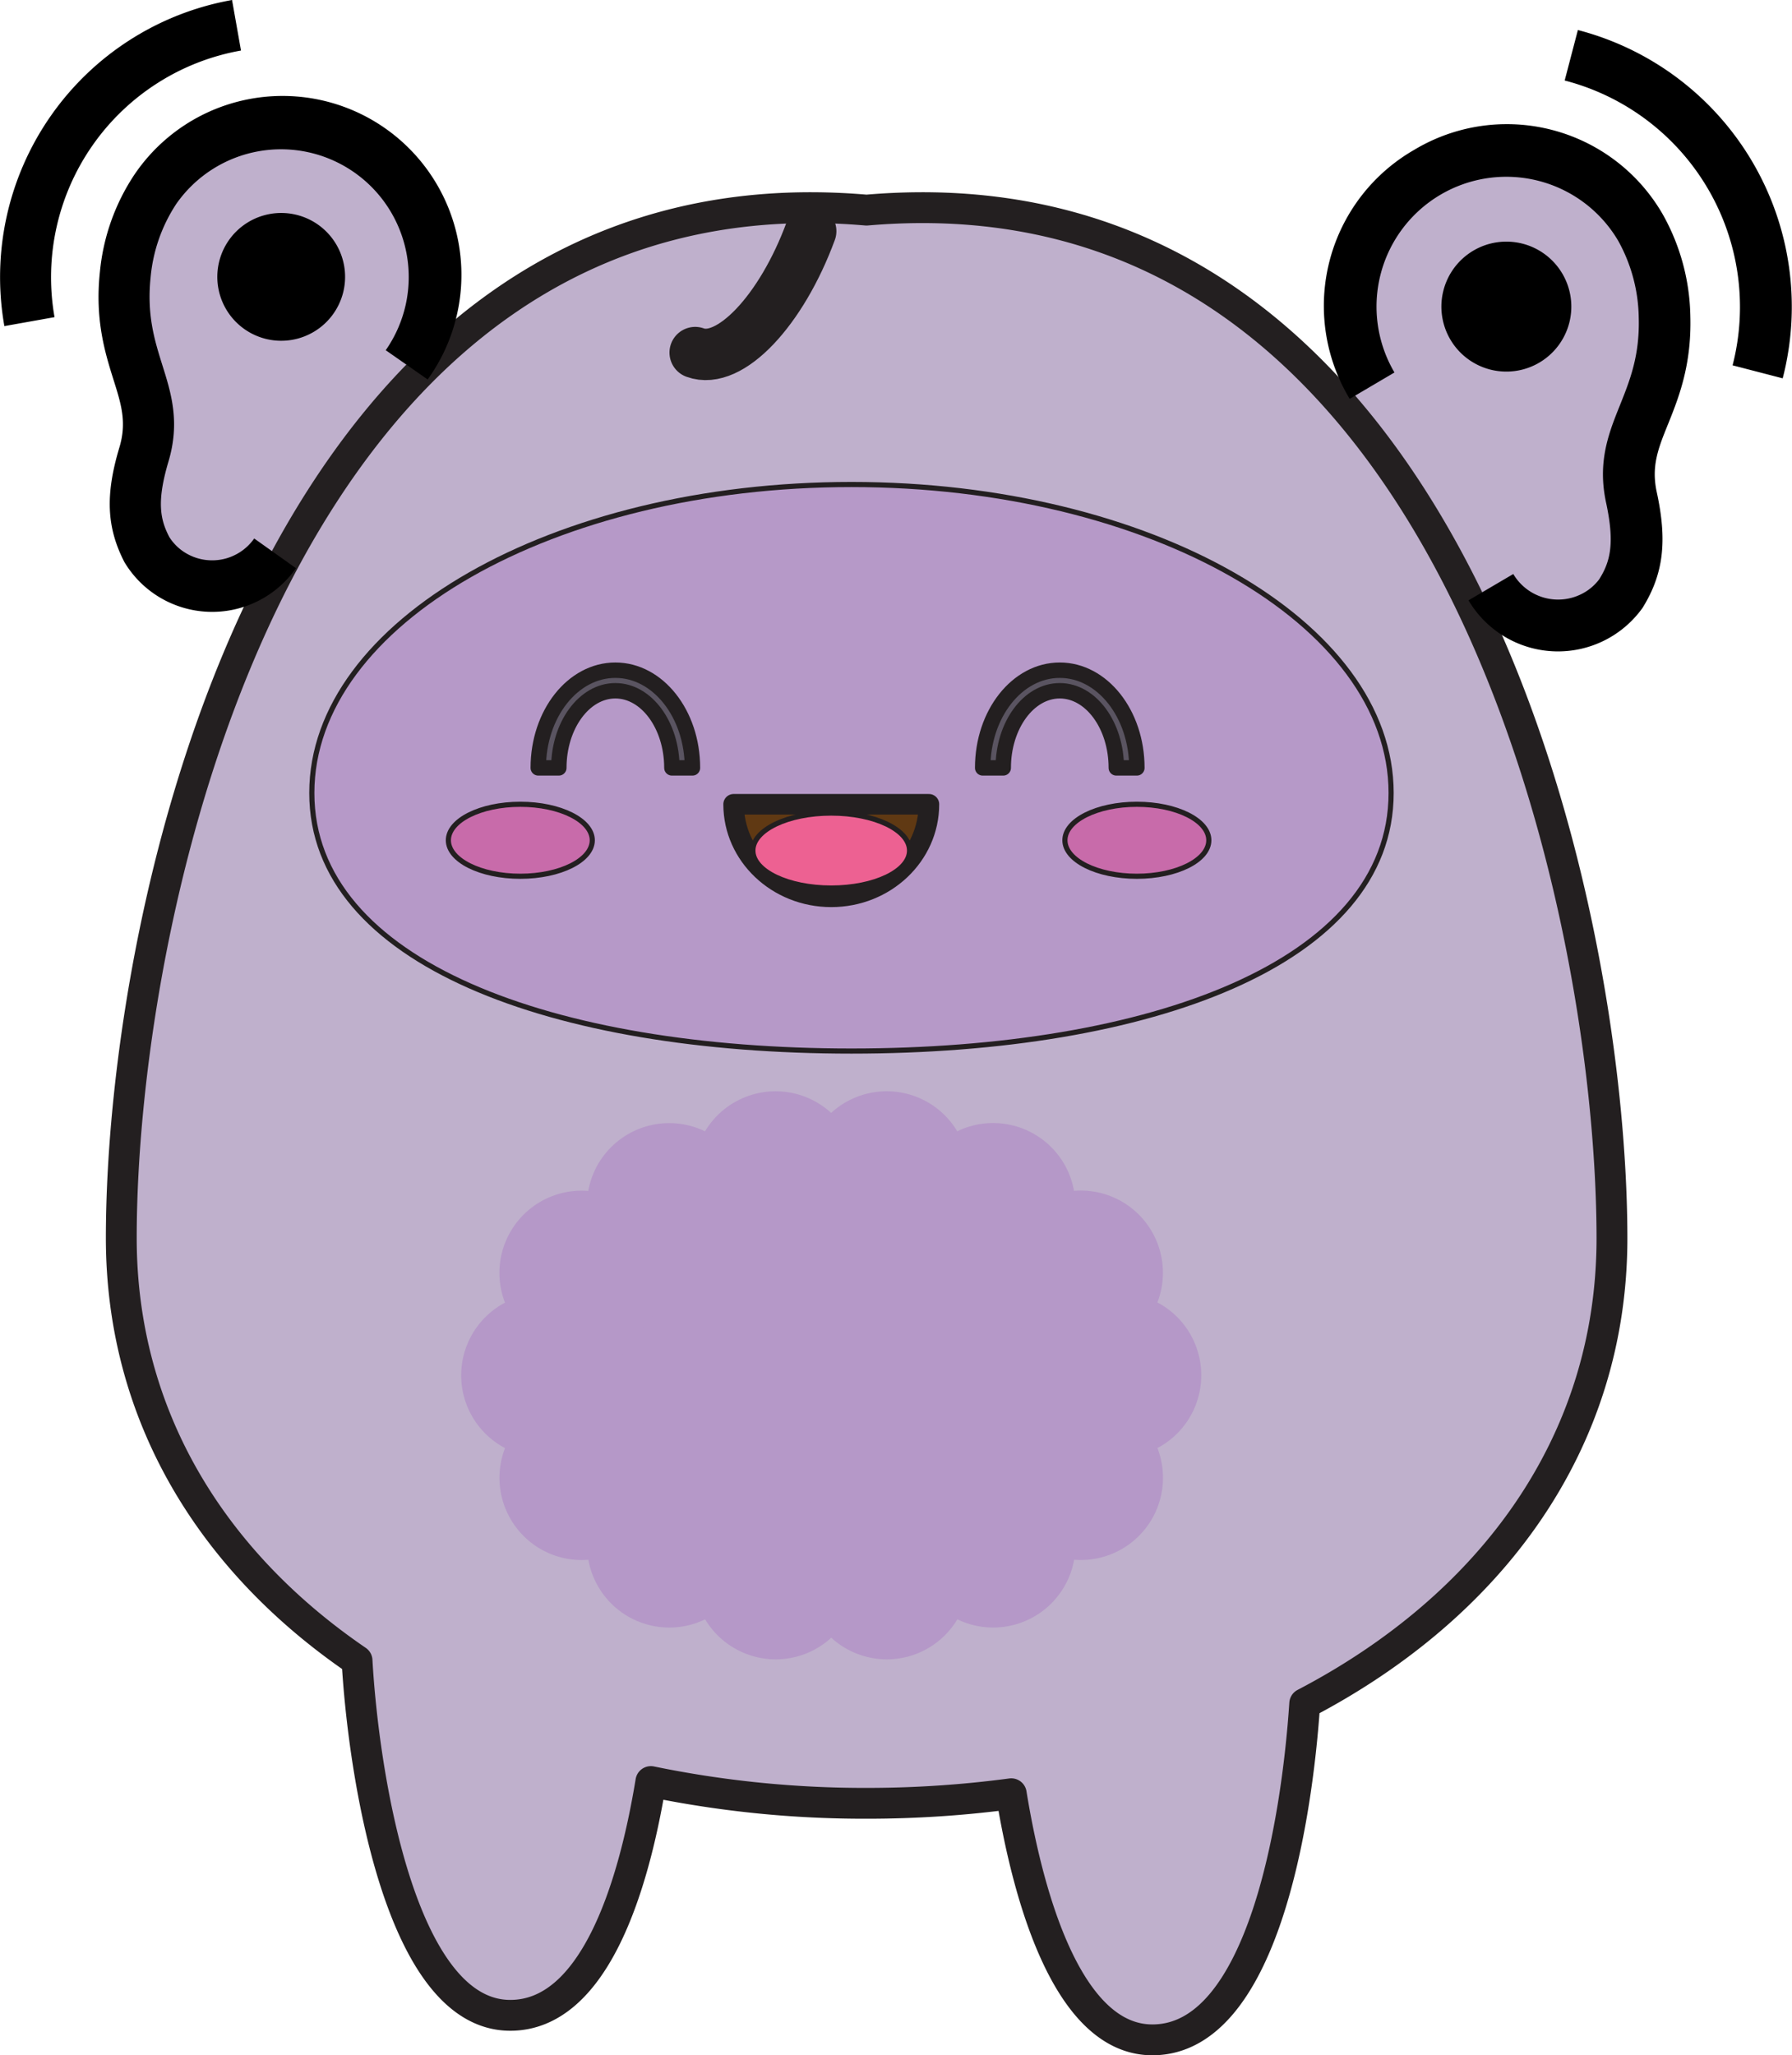 <svg xmlns="http://www.w3.org/2000/svg" viewBox="0 0 348.67 399.72"><defs><style>.cls-1,.cls-2{fill:#bfb0cc;}.cls-1,.cls-2,.cls-3,.cls-4,.cls-5,.cls-6,.cls-7,.cls-8{stroke:#231f20;}.cls-1,.cls-10{stroke-miterlimit:10;}.cls-10,.cls-2,.cls-3,.cls-4,.cls-5,.cls-6,.cls-7,.cls-8{stroke-linecap:round;}.cls-2,.cls-3,.cls-4,.cls-5,.cls-6,.cls-7,.cls-8{stroke-linejoin:round;}.cls-2{stroke-width:6px;}.cls-3{fill:#b699c8;}.cls-4{fill:#5a5461;stroke-width:3px;}.cls-5{fill:#603913;stroke-width:4px;}.cls-6{fill:#ed6192;}.cls-7{fill:#c86baa;}.cls-10,.cls-8{fill:none;}.cls-8{stroke-width:10px;}.cls-9{fill:#b598c8;}.cls-10{stroke:#b598c8;stroke-width:32px;stroke-dasharray:0 21.69;}.cls-11{fill-rule:evenodd;}</style></defs><title>BigEars</title><g id="Calque_1" data-name="Calque 1"><path class="cls-1" d="M215.81,162.2l-5.37-30.48-8.85-13.24s-17-14.87-37.41,0S152,140.62,152,140.62l4,24.69.68,10.21L152.16,185l6.57,12.25,12.11,4.76,12.43,3.69Z" transform="translate(-128.56 -86.76)"/><polygon class="cls-1" points="253.3 82.63 265.54 68.93 265.54 49.98 275.75 35.01 293.08 31.71 305.71 31.71 318.61 44.96 322.69 57.17 322.69 73.58 318.61 82.63 317.25 94.25 317.25 109.16 311.12 118.97 297.52 118.97 287.99 121.41 276.43 121.41 253.3 82.63"/></g><g id="chqrqcter"><path class="cls-2" d="M297.16,127.63c-113.63-9.82-145,134.27-145,199.92,0,34.54,17.64,62.94,45.87,82.21,1.21,21.57,8.32,69,29.81,69,16,0,23.82-23.89,27.36-45.47a205.79,205.79,0,0,0,42,4.23,211.71,211.71,0,0,0,28.12-1.86c3.61,22.16,11.64,47.87,27.46,47.87,21.42,0,28.13-42.61,29.64-65.41,36.22-18.91,59.78-50.62,59.78-90.53C442.16,261.9,410.79,117.81,297.16,127.63Z" transform="translate(-128.56 -86.76)"/><path class="cls-3" d="M399.23,241c0,33.13-47,50.2-105,50.2s-105-17.07-105-50.2,47-60,105-60S399.23,207.88,399.23,241Z" transform="translate(-128.56 -86.76)"/><path class="cls-4" d="M237.29,236.12c0-8.27,4.94-15,11-15s11,6.73,11,15h4c0-10.5-6.71-19-15-19s-15,8.5-15,19Z" transform="translate(-128.56 -86.76)"/><path class="cls-4" d="M323.76,236.12c0-8.27,4.94-15,11-15s11,6.73,11,15h4c0-10.5-6.71-19-15-19s-15,8.5-15,19Z" transform="translate(-128.56 -86.76)"/><path class="cls-5" d="M290.3,261.2c10.49,0,19-8.06,19-18h-38C271.3,253.14,279.81,261.2,290.3,261.2Z" transform="translate(-128.56 -86.76)"/><ellipse class="cls-6" cx="161.73" cy="165.44" rx="15.24" ry="7.29"/><ellipse class="cls-7" cx="101.24" cy="163.44" rx="14" ry="7"/><ellipse class="cls-7" cx="221.2" cy="163.44" rx="14" ry="7"/><path class="cls-8" d="M286.3,131.72c-5.72,15.52-15.78,26.09-22.48,23.62" transform="translate(-128.56 -86.76)"/><ellipse class="cls-9" cx="161.73" cy="267.51" rx="56" ry="40"/><ellipse class="cls-10" cx="161.73" cy="267.51" rx="56" ry="40"/><g id="Forma_1" data-name="Forma 1"><path class="cls-11" d="M175.45,96.59l-1.74-9.83a54.75,54.75,0,0,0-44.3,63.43l9.76-1.74a44.79,44.79,0,0,1,36.28-51.86Zm-2.37,36.91a12.43,12.43,0,1,0,17.31-3.08A12.44,12.44,0,0,0,173.08,133.5Zm4.94,58A10,10,0,0,1,164.18,194a9.62,9.62,0,0,1-2.67-2.77c-1.85-3.53-2.43-7-.21-14.57,2.37-7.81.54-13.51-1.19-19-1.48-4.74-3-9.64-2.25-16.92a31.1,31.1,0,0,1,5-14.32,24.85,24.85,0,1,1,40.75,28.46l8.16,5.69a34.8,34.8,0,1,0-57.06-39.84A41.17,41.17,0,0,0,148,139.64c-1,9.31,1,15.74,2.65,21,1.53,4.83,2.61,8.32,1.12,13.22-2.73,9.12-2.49,15.48,1,22.24a19.9,19.9,0,0,0,33.38,1.18Z" transform="translate(-128.56 -86.76)"/></g><g id="Forma_1-2" data-name="Forma 1"><path class="cls-11" d="M403.7,115.92a35,35,0,0,0-12.53,48.42l8.71-5.13a25.25,25.25,0,1,1,43.53-25.62,31.68,31.68,0,0,1,4,14.9c.22,7.44-1.74,12.28-3.62,17-2.19,5.45-4.49,11.09-2.7,19.19,1.66,7.81.79,11.31-1.36,14.74a9.7,9.7,0,0,1-2.93,2.6A10.13,10.13,0,0,1,423,198.41l-8.71,5.12A20.22,20.22,0,0,0,448.15,205c4.09-6.58,4.83-13,2.78-22.45-1.12-5.08.25-8.54,2.19-13.31,2.07-5.15,4.6-11.5,4.33-21a41.84,41.84,0,0,0-5.34-19.74A35,35,0,0,0,403.7,115.92Zm24.35,41.38a12.64,12.64,0,1,0-17.29-4.49A12.64,12.64,0,0,0,428.05,157.3Zm7.52-64.7L433,102.42a45.5,45.5,0,0,1,32.67,55.4l9.75,2.53A55.62,55.62,0,0,0,435.57,92.6Z" transform="translate(-128.56 -86.76)"/></g></g></svg>